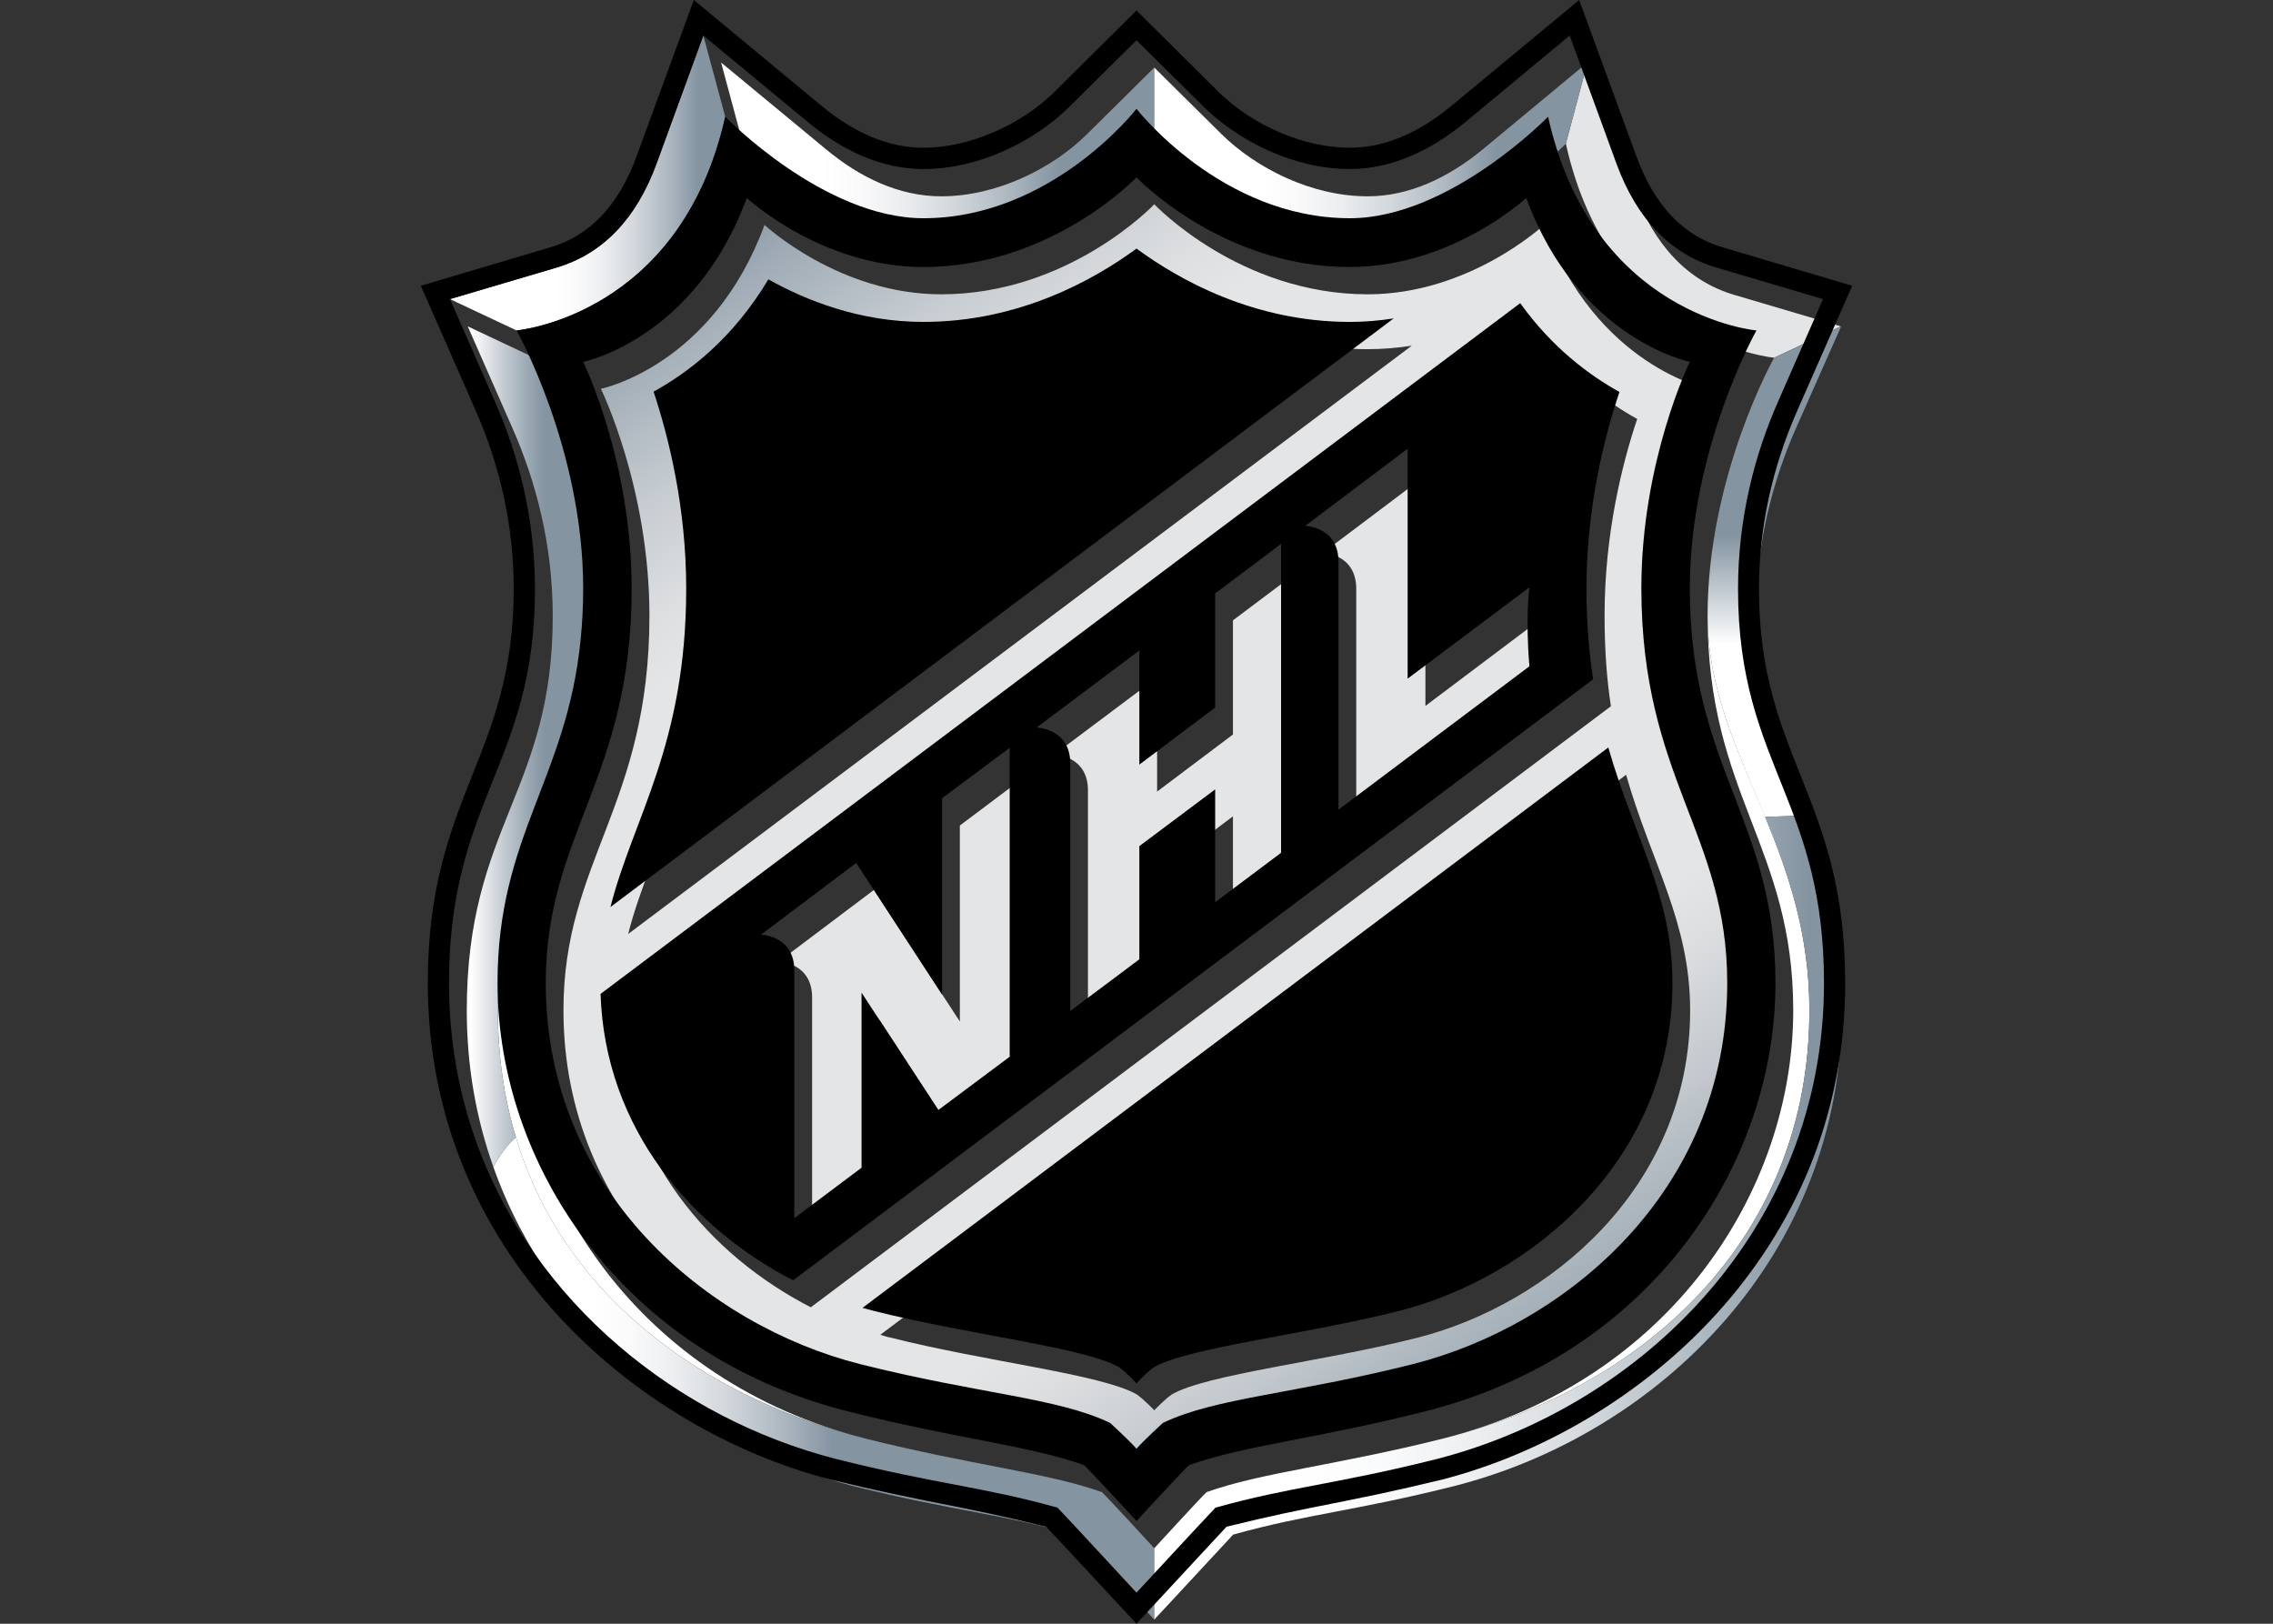 <?xml version="1.0" encoding="UTF-8"?>
<svg xmlns="http://www.w3.org/2000/svg" xmlns:xlink="http://www.w3.org/1999/xlink" width="28pt" height="20pt" viewBox="0 0 28 20" version="1.1">
<rect x="0" y="0" width="28" height="20" fill="#333333" stroke="none"/>
<defs>
<clipPath id="clip1">
  <path d="M 5.75 4.02 L 7.402 4.02 L 7.402 14.375 L 5.75 14.375 Z M 5.75 4.02 "/>
</clipPath>
<clipPath id="clip2">
  <path d="M 6.355 14.008 C 6.211 13.535 6.133 13.016 6.133 12.445 C 6.133 10.961 7.133 9.723 7.371 8.215 C 7.391 8.02 7.402 7.809 7.402 7.582 C 7.402 5.859 6.582 4.406 6.582 4.406 L 5.762 4.02 L 6.316 5.281 C 6.598 5.922 6.809 6.703 6.809 7.59 C 6.809 9.746 5.75 10.176 5.75 12.445 C 5.75 13.137 5.867 13.781 6.078 14.375 C 6.145 14.238 6.242 14.109 6.355 14.008 "/>
</clipPath>
<linearGradient id="linear0" gradientUnits="userSpaceOnUse" x1="140.353" y1="38.462" x2="142.796" y2="38.462" gradientTransform="matrix(0.868,0,0,0.868,-116.258,-24.194)">
<stop offset="0" style="stop-color:rgb(100%,100%,100%);stop-opacity:1;"/>
<stop offset="0.112" style="stop-color:rgb(100%,100%,100%);stop-opacity:1;"/>
<stop offset="0.27" style="stop-color:rgb(80.392%,82.745%,85.098%);stop-opacity:1;"/>
<stop offset="0.451" style="stop-color:rgb(59.608%,65.098%,69.412%);stop-opacity:1;"/>
<stop offset="0.539" style="stop-color:rgb(51.765%,58.039%,63.137%);stop-opacity:1;"/>
<stop offset="1" style="stop-color:rgb(51.765%,58.039%,63.137%);stop-opacity:1;"/>
</linearGradient>
<clipPath id="clip3">
  <path d="M 21.035 4.02 L 22.68 4.02 L 22.68 10.062 L 21.035 10.062 Z M 21.035 4.02 "/>
</clipPath>
<clipPath id="clip4">
  <path d="M 21.855 4.406 C 21.855 4.406 21.035 5.859 21.035 7.582 C 21.035 8.496 21.406 9.238 21.742 10.062 L 22.188 10.047 C 21.914 9.359 21.629 8.707 21.629 7.59 C 21.629 6.703 21.84 5.918 22.121 5.281 L 22.68 4.02 Z M 21.855 4.406 "/>
</clipPath>
<linearGradient id="linear1" gradientUnits="userSpaceOnUse" x1="77.257" y1="2.635" x2="79.7" y2="2.635" gradientTransform="matrix(0,-2.561,2.561,0,15.108,207.969)">
<stop offset="0" style="stop-color:rgb(100%,100%,100%);stop-opacity:1;"/>
<stop offset="0.348" style="stop-color:rgb(100%,100%,100%);stop-opacity:1;"/>
<stop offset="0.562" style="stop-color:rgb(51.765%,58.039%,63.137%);stop-opacity:1;"/>
<stop offset="1" style="stop-color:rgb(51.765%,58.039%,63.137%);stop-opacity:1;"/>
</linearGradient>
<clipPath id="clip5">
  <path d="M 6.078 14.008 L 14.219 14.008 L 14.219 19.949 L 6.078 19.949 Z M 6.078 14.008 "/>
</clipPath>
<clipPath id="clip6">
  <path d="M 13.574 18.379 C 12.898 18.137 11.984 18.051 10.66 17.719 C 8.852 17.258 6.98 16.098 6.355 14.008 C 6.242 14.109 6.145 14.242 6.078 14.375 C 6.793 16.391 8.582 17.805 10.512 18.305 C 11.75 18.613 12.324 18.645 13.246 18.902 C 13.367 19.031 14.219 19.949 14.219 19.949 L 14.219 19.07 C 14.219 19.07 13.66 18.461 13.574 18.379 "/>
</clipPath>
<linearGradient id="linear2" gradientUnits="userSpaceOnUse" x1="107.526" y1="-0.683" x2="109.968" y2="-0.683" gradientTransform="matrix(3.362,0,0,3.362,-355.432,19.272)">
<stop offset="0" style="stop-color:rgb(100%,100%,100%);stop-opacity:1;"/>
<stop offset="0.152" style="stop-color:rgb(100%,100%,100%);stop-opacity:1;"/>
<stop offset="0.207" style="stop-color:rgb(98.039%,98.039%,98.431%);stop-opacity:1;"/>
<stop offset="0.276" style="stop-color:rgb(92.157%,92.941%,93.725%);stop-opacity:1;"/>
<stop offset="0.351" style="stop-color:rgb(82.353%,84.314%,86.275%);stop-opacity:1;"/>
<stop offset="0.431" style="stop-color:rgb(68.627%,72.549%,76.078%);stop-opacity:1;"/>
<stop offset="0.511" style="stop-color:rgb(51.765%,58.039%,63.137%);stop-opacity:1;"/>
<stop offset="1" style="stop-color:rgb(51.765%,58.039%,63.137%);stop-opacity:1;"/>
</linearGradient>
<clipPath id="clip7">
  <path d="M 6.941 2.516 L 21.496 2.516 L 21.496 18.176 L 6.941 18.176 Z M 6.941 2.516 "/>
</clipPath>
<clipPath id="clip8">
  <path d="M 19.02 2.77 C 19.02 2.77 18.105 3.625 16.848 3.625 C 15.266 3.625 14.219 2.516 14.219 2.516 C 14.219 2.516 13.172 3.625 11.594 3.625 C 10.332 3.625 9.418 2.77 9.418 2.77 C 8.777 4.512 7.402 4.789 7.402 4.789 C 7.402 4.789 8 6.008 8 7.582 C 8 9.926 6.941 10.602 6.941 12.445 C 6.941 15.02 8.949 16.66 10.809 17.133 C 12.285 17.508 13.246 17.551 13.895 17.863 C 13.895 17.863 14.129 18.078 14.219 18.176 C 14.309 18.078 14.543 17.863 14.543 17.863 C 15.191 17.551 16.156 17.508 17.629 17.133 C 19.488 16.66 21.496 15.02 21.496 12.445 C 21.496 10.602 20.441 9.926 20.441 7.582 C 20.441 6.008 21.035 4.789 21.035 4.789 C 21.035 4.789 19.66 4.512 19.02 2.77 M 8.676 7.582 C 8.676 6.582 8.457 5.719 8.27 5.16 C 8.703 4.922 9.25 4.5 9.684 3.773 C 10.152 4.035 10.812 4.301 11.594 4.301 C 12.77 4.301 13.691 3.785 14.219 3.398 C 14.746 3.785 15.668 4.301 16.848 4.301 C 17.035 4.301 17.215 4.285 17.391 4.258 L 7.738 11.504 C 8.016 10.414 8.676 9.512 8.676 7.582 M 20.82 12.445 C 20.82 14.629 19.078 16.066 17.461 16.477 C 16.293 16.773 14.867 16.926 14.434 17.176 C 14.336 17.246 14.219 17.371 14.219 17.371 C 14.219 17.371 14.102 17.246 14.004 17.176 C 13.57 16.926 12.145 16.773 10.977 16.477 C 10.93 16.469 10.887 16.453 10.844 16.441 L 20.031 9.543 C 20.344 10.637 20.82 11.355 20.82 12.445 M 19.766 7.582 C 19.766 8 19.793 8.367 19.844 8.699 L 9.988 16.102 C 8.754 15.469 7.672 14.25 7.617 12.574 L 18.945 4.066 C 19.344 4.617 19.797 4.957 20.168 5.16 C 19.98 5.719 19.766 6.582 19.766 7.582 "/>
</clipPath>
<linearGradient id="linear3" gradientUnits="userSpaceOnUse" x1="86.664" y1="-15.086" x2="89.106" y2="-15.086" gradientTransform="matrix(-4.276,-6.106,6.106,-4.276,481.865,482.154)">
<stop offset="0" style="stop-color:rgb(51.765%,58.039%,63.137%);stop-opacity:1;"/>
<stop offset="0.042" style="stop-color:rgb(60%,65.098%,69.02%);stop-opacity:1;"/>
<stop offset="0.135" style="stop-color:rgb(76.078%,78.431%,80.392%);stop-opacity:1;"/>
<stop offset="0.208" style="stop-color:rgb(85.882%,86.667%,87.451%);stop-opacity:1;"/>
<stop offset="0.253" style="stop-color:rgb(89.412%,89.804%,90.196%);stop-opacity:1;"/>
<stop offset="0.753" style="stop-color:rgb(89.412%,89.804%,90.196%);stop-opacity:1;"/>
<stop offset="0.795" style="stop-color:rgb(86.275%,87.059%,87.843%);stop-opacity:1;"/>
<stop offset="0.86" style="stop-color:rgb(77.647%,80%,81.961%);stop-opacity:1;"/>
<stop offset="0.94" style="stop-color:rgb(63.922%,68.235%,72.157%);stop-opacity:1;"/>
<stop offset="1" style="stop-color:rgb(51.765%,58.039%,63.137%);stop-opacity:1;"/>
</linearGradient>
<clipPath id="clip9">
  <path d="M 8.883 0.77 L 14.219 0.77 L 14.219 3.02 L 8.883 3.02 Z M 8.883 0.77 "/>
</clipPath>
<clipPath id="clip10">
  <path d="M 11.594 3.02 C 13.176 3.02 14.219 1.672 14.219 1.672 L 14.219 0.832 L 13.391 1.652 C 12.965 2.074 12.281 2.418 11.594 2.418 C 11.078 2.418 10.594 2.188 10.172 1.836 L 8.883 0.77 L 9.152 1.77 C 9.152 1.77 10.363 3.02 11.594 3.02 "/>
</clipPath>
<linearGradient id="linear4" gradientUnits="userSpaceOnUse" x1="114.293" y1="3.354" x2="116.736" y2="3.354" gradientTransform="matrix(2.209,0,0,2.209,-243.676,-5.515)">
<stop offset="0" style="stop-color:rgb(100%,100%,100%);stop-opacity:1;"/>
<stop offset="0.247" style="stop-color:rgb(100%,100%,100%);stop-opacity:1;"/>
<stop offset="0.33" style="stop-color:rgb(98.039%,98.039%,98.431%);stop-opacity:1;"/>
<stop offset="0.433" style="stop-color:rgb(92.157%,92.941%,93.725%);stop-opacity:1;"/>
<stop offset="0.546" style="stop-color:rgb(82.353%,84.314%,86.275%);stop-opacity:1;"/>
<stop offset="0.666" style="stop-color:rgb(68.627%,72.549%,76.078%);stop-opacity:1;"/>
<stop offset="0.786" style="stop-color:rgb(51.765%,58.039%,63.137%);stop-opacity:1;"/>
<stop offset="1" style="stop-color:rgb(51.765%,58.039%,63.137%);stop-opacity:1;"/>
</linearGradient>
<clipPath id="clip11">
  <path d="M 14.219 10.047 L 22.688 10.047 L 22.688 19.949 L 14.219 19.949 Z M 14.219 10.047 "/>
</clipPath>
<clipPath id="clip12">
  <path d="M 22.289 12.445 C 22.289 15.242 20.289 17.082 17.777 17.719 C 16.453 18.051 15.539 18.137 14.863 18.379 C 14.777 18.461 14.219 19.07 14.219 19.07 L 14.219 19.949 C 14.219 19.949 15.07 19.031 15.191 18.902 C 16.113 18.645 16.688 18.613 17.926 18.301 C 20.426 17.66 22.688 15.477 22.688 12.445 C 22.688 11.352 22.441 10.684 22.188 10.047 L 21.742 10.062 C 22.027 10.75 22.289 11.496 22.289 12.445 "/>
</clipPath>
<linearGradient id="linear5" gradientUnits="userSpaceOnUse" x1="108.378" y1="-1.715" x2="110.821" y2="-1.715" gradientTransform="matrix(3.521,0,0,3.521,-367.368,21.038)">
<stop offset="0" style="stop-color:rgb(100%,100%,100%);stop-opacity:1;"/>
<stop offset="0.197" style="stop-color:rgb(100%,100%,100%);stop-opacity:1;"/>
<stop offset="0.319" style="stop-color:rgb(98.039%,98.431%,98.824%);stop-opacity:1;"/>
<stop offset="0.454" style="stop-color:rgb(92.941%,93.725%,94.51%);stop-opacity:1;"/>
<stop offset="0.597" style="stop-color:rgb(84.314%,86.275%,87.843%);stop-opacity:1;"/>
<stop offset="0.744" style="stop-color:rgb(72.157%,75.686%,78.431%);stop-opacity:1;"/>
<stop offset="0.893" style="stop-color:rgb(56.471%,61.961%,66.667%);stop-opacity:1;"/>
<stop offset="0.933" style="stop-color:rgb(51.765%,58.039%,63.137%);stop-opacity:1;"/>
<stop offset="1" style="stop-color:rgb(51.765%,58.039%,63.137%);stop-opacity:1;"/>
</linearGradient>
<clipPath id="clip13">
  <path d="M 14.219 0.77 L 19.555 0.77 L 19.555 3.02 L 14.219 3.02 Z M 14.219 0.77 "/>
</clipPath>
<clipPath id="clip14">
  <path d="M 16.848 3.02 C 18.074 3.02 19.289 1.77 19.289 1.77 L 19.555 0.77 L 18.27 1.836 C 17.844 2.188 17.359 2.418 16.848 2.418 C 16.156 2.418 15.477 2.074 15.047 1.652 L 14.219 0.832 L 14.219 1.672 C 14.219 1.672 15.262 3.02 16.848 3.02 "/>
</clipPath>
<linearGradient id="linear6" gradientUnits="userSpaceOnUse" x1="115.734" y1="3.354" x2="118.177" y2="3.354" gradientTransform="matrix(2.209,0,0,2.209,-241.467,-5.516)">
<stop offset="0" style="stop-color:rgb(100%,100%,100%);stop-opacity:1;"/>
<stop offset="0.247" style="stop-color:rgb(100%,100%,100%);stop-opacity:1;"/>
<stop offset="0.33" style="stop-color:rgb(98.039%,98.039%,98.431%);stop-opacity:1;"/>
<stop offset="0.433" style="stop-color:rgb(92.157%,92.941%,93.725%);stop-opacity:1;"/>
<stop offset="0.546" style="stop-color:rgb(82.353%,84.314%,86.275%);stop-opacity:1;"/>
<stop offset="0.666" style="stop-color:rgb(68.627%,72.549%,76.078%);stop-opacity:1;"/>
<stop offset="0.786" style="stop-color:rgb(51.765%,58.039%,63.137%);stop-opacity:1;"/>
<stop offset="1" style="stop-color:rgb(51.765%,58.039%,63.137%);stop-opacity:1;"/>
</linearGradient>
<clipPath id="clip15">
  <path d="M 5.543 0.438 L 8.934 0.438 L 8.934 4.07 L 5.543 4.07 Z M 5.543 0.438 "/>
</clipPath>
<clipPath id="clip16">
  <path d="M 8.934 1.438 L 8.664 0.438 L 8.086 2.02 C 7.836 2.699 7.422 3.129 6.852 3.297 L 5.543 3.684 L 6.363 4.07 C 6.363 4.07 8.383 3.895 8.934 1.438 "/>
</clipPath>
<linearGradient id="linear7" gradientUnits="userSpaceOnUse" x1="121.384" y1="12.535" x2="123.826" y2="12.535" gradientTransform="matrix(1.517,0,0,1.517,-178.735,-16.757)">
<stop offset="0" style="stop-color:rgb(100%,100%,100%);stop-opacity:1;"/>
<stop offset="0.388" style="stop-color:rgb(100%,100%,100%);stop-opacity:1;"/>
<stop offset="0.461" style="stop-color:rgb(98.039%,98.039%,98.431%);stop-opacity:1;"/>
<stop offset="0.552" style="stop-color:rgb(92.157%,92.941%,93.725%);stop-opacity:1;"/>
<stop offset="0.652" style="stop-color:rgb(82.353%,84.314%,86.275%);stop-opacity:1;"/>
<stop offset="0.759" style="stop-color:rgb(68.627%,72.549%,76.078%);stop-opacity:1;"/>
<stop offset="0.865" style="stop-color:rgb(51.765%,58.039%,63.137%);stop-opacity:1;"/>
<stop offset="1" style="stop-color:rgb(51.765%,58.039%,63.137%);stop-opacity:1;"/>
</linearGradient>
</defs>
<g id="surface1">
<path style=" stroke:none;fill-rule:nonzero;fill:rgb(100%,100%,100%);fill-opacity:1;" d="M 6.348 12.445 C 6.348 10.625 7.199 9.938 7.371 8.215 C 7.133 9.723 6.133 10.961 6.133 12.445 C 6.133 13.016 6.211 13.535 6.355 14.008 C 6.98 16.098 8.852 17.258 10.66 17.719 C 7.875 17.012 6.348 14.672 6.348 12.445 "/>
<path style=" stroke:none;fill-rule:nonzero;fill:rgb(100%,100%,100%);fill-opacity:1;" d="M 21.746 10.062 C 21.406 9.238 21.035 8.496 21.035 7.582 C 21.035 9.793 22.09 10.422 22.09 12.445 C 22.09 14.672 20.566 17.012 17.777 17.719 C 20.289 17.082 22.289 15.242 22.289 12.445 C 22.289 11.496 22.027 10.75 21.746 10.062 "/>
<path style=" stroke:none;fill-rule:nonzero;fill:rgb(89.412%,89.804%,90.196%);fill-opacity:1;" d="M 21.367 3.633 C 20.797 3.465 20.383 3.031 20.133 2.352 L 19.555 0.77 L 19.289 1.77 C 19.836 4.227 21.855 4.406 21.855 4.406 L 22.676 4.02 Z M 21.367 3.633 "/>
<path style=" stroke:none;fill-rule:nonzero;fill:rgb(89.412%,89.804%,90.196%);fill-opacity:1;" d="M 11.824 12.582 L 10.766 10.961 L 9.594 11.844 C 9.594 11.844 10.004 11.855 10.004 12.285 L 10.004 15.34 L 10.832 14.715 L 10.832 12.559 L 11.777 14.008 L 12.656 13.348 L 12.656 9.543 L 11.824 10.168 Z M 11.824 12.582 "/>
<path style=" stroke:none;fill-rule:nonzero;fill:rgb(89.412%,89.804%,90.196%);fill-opacity:1;" d="M 15.188 9.047 L 14.254 9.75 L 14.254 8.344 L 12.988 9.293 C 12.988 9.293 13.402 9.305 13.402 9.734 L 13.402 12.789 L 14.254 12.148 L 14.254 10.758 L 15.188 10.055 L 15.188 11.445 L 16 10.836 L 16 7.031 L 15.188 7.641 Z M 15.188 9.047 "/>
<path style=" stroke:none;fill-rule:nonzero;fill:rgb(89.412%,89.804%,90.196%);fill-opacity:1;" d="M 17.559 8.695 L 17.559 5.859 L 16.297 6.809 C 16.297 6.809 16.707 6.82 16.707 7.254 L 16.707 10.305 L 19.059 8.539 C 19.008 7.93 19.059 7.566 19.059 7.566 Z M 17.559 8.695 "/>
<g clip-path="url(#clip1)" clip-rule="nonzero">
<g clip-path="url(#clip2)" clip-rule="nonzero">
<path style=" stroke:none;fill-rule:nonzero;fill:url(#linear0);" d="M 5.75 4.02 L 7.402 4.02 L 7.402 14.375 L 5.75 14.375 Z M 5.75 4.02 "/>
</g>
</g>
<g clip-path="url(#clip3)" clip-rule="nonzero">
<g clip-path="url(#clip4)" clip-rule="nonzero">
<path style=" stroke:none;fill-rule:nonzero;fill:url(#linear1);" d="M 21.035 4.02 L 22.68 4.02 L 22.68 10.062 L 21.035 10.062 Z M 21.035 4.02 "/>
</g>
</g>
<g clip-path="url(#clip5)" clip-rule="nonzero">
<g clip-path="url(#clip6)" clip-rule="nonzero">
<path style=" stroke:none;fill-rule:nonzero;fill:url(#linear2);" d="M 6.078 14.008 L 14.219 14.008 L 14.219 19.949 L 6.078 19.949 Z M 6.078 14.008 "/>
</g>
</g>
<g clip-path="url(#clip7)" clip-rule="nonzero">
<g clip-path="url(#clip8)" clip-rule="nonzero">
<path style=" stroke:none;fill-rule:nonzero;fill:url(#linear3);" d="M 28.855 13.023 L 11.73 25.016 L -0.418 7.668 L 16.707 -4.324 Z M 28.855 13.023 "/>
</g>
</g>
<g clip-path="url(#clip9)" clip-rule="nonzero">
<g clip-path="url(#clip10)" clip-rule="nonzero">
<path style=" stroke:none;fill-rule:nonzero;fill:url(#linear4);" d="M 8.883 0.77 L 14.219 0.77 L 14.219 3.02 L 8.883 3.02 Z M 8.883 0.77 "/>
</g>
</g>
<g clip-path="url(#clip11)" clip-rule="nonzero">
<g clip-path="url(#clip12)" clip-rule="nonzero">
<path style=" stroke:none;fill-rule:nonzero;fill:url(#linear5);" d="M 14.219 10.047 L 22.688 10.047 L 22.688 19.949 L 14.219 19.949 Z M 14.219 10.047 "/>
</g>
</g>
<g clip-path="url(#clip13)" clip-rule="nonzero">
<g clip-path="url(#clip14)" clip-rule="nonzero">
<path style=" stroke:none;fill-rule:nonzero;fill:url(#linear6);" d="M 14.219 0.77 L 19.555 0.77 L 19.555 3.02 L 14.219 3.02 Z M 14.219 0.77 "/>
</g>
</g>
<g clip-path="url(#clip15)" clip-rule="nonzero">
<g clip-path="url(#clip16)" clip-rule="nonzero">
<path style=" stroke:none;fill-rule:nonzero;fill:url(#linear7);" d="M 5.543 0.438 L 8.934 0.438 L 8.934 4.07 L 5.543 4.07 Z M 5.543 0.438 "/>
</g>
</g>
<path style=" stroke:none;fill-rule:nonzero;fill:rgb(0%,0%,0%);fill-opacity:1;" d="M 22.141 5.055 L 22.816 3.52 L 21.223 3.047 C 20.734 2.906 20.379 2.527 20.16 1.93 L 19.453 0 L 17.883 1.301 C 17.465 1.648 17.043 1.82 16.625 1.82 C 16.07 1.82 15.438 1.551 15.012 1.133 L 14 0.129 L 12.988 1.133 C 12.562 1.551 11.93 1.82 11.375 1.82 C 10.957 1.82 10.535 1.648 10.117 1.301 L 8.547 0 L 7.84 1.93 C 7.621 2.527 7.266 2.906 6.777 3.047 L 5.184 3.52 L 5.859 5.055 C 6.172 5.766 6.328 6.504 6.328 7.254 C 6.328 9.332 5.27 9.805 5.27 12.109 C 5.27 15.434 7.84 17.605 10.227 18.223 C 11.434 18.516 11.797 18.535 12.887 18.805 C 12.977 18.898 14 20 14 20 C 14 20 15.023 18.898 15.109 18.805 C 16.199 18.535 16.566 18.516 17.77 18.223 C 20.16 17.605 22.73 15.434 22.73 12.109 C 22.73 9.805 21.668 9.332 21.668 7.254 C 21.668 6.504 21.828 5.766 22.141 5.055 M 21.969 9.715 C 22.223 10.352 22.469 11.016 22.469 12.109 C 22.469 15.145 20.207 17.324 17.707 17.969 C 16.469 18.281 15.895 18.312 14.973 18.57 C 14.852 18.695 14 19.617 14 19.617 C 14 19.617 13.148 18.695 13.027 18.57 C 12.105 18.312 11.531 18.281 10.293 17.969 C 8.363 17.473 6.574 16.059 5.859 14.043 C 5.648 13.449 5.531 12.801 5.531 12.109 C 5.531 9.844 6.59 9.414 6.59 7.254 C 6.59 6.371 6.379 5.586 6.098 4.949 L 5.543 3.684 L 6.852 3.297 C 7.422 3.129 7.836 2.699 8.086 2.02 L 8.664 0.438 L 9.953 1.504 C 10.375 1.855 10.859 2.082 11.375 2.082 C 12.062 2.082 12.746 1.738 13.172 1.316 L 14 0.496 L 14.828 1.316 C 15.258 1.738 15.938 2.082 16.629 2.082 C 17.141 2.082 17.625 1.855 18.051 1.504 L 19.336 0.438 L 19.914 2.02 C 20.164 2.699 20.578 3.129 21.148 3.297 L 22.457 3.684 L 21.902 4.949 C 21.621 5.586 21.41 6.371 21.41 7.254 C 21.41 8.375 21.695 9.027 21.969 9.715 "/>
<path style=" stroke:none;fill-rule:nonzero;fill:rgb(0%,0%,0%);fill-opacity:1;" d="M 21.637 4.07 C 21.637 4.07 19.617 3.895 19.07 1.438 C 19.07 1.438 17.855 2.688 16.629 2.688 C 15.043 2.688 14 1.34 14 1.34 C 14 1.34 12.957 2.688 11.375 2.688 C 10.145 2.688 8.934 1.438 8.934 1.438 C 8.383 3.895 6.363 4.07 6.363 4.07 C 6.363 4.07 7.184 5.527 7.184 7.25 C 7.184 7.477 7.172 7.684 7.152 7.883 C 6.98 9.602 6.129 10.293 6.129 12.109 C 6.129 14.34 7.656 16.68 10.441 17.383 C 11.766 17.719 12.68 17.805 13.355 18.047 C 13.441 18.129 14 18.734 14 18.734 C 14 18.734 14.559 18.129 14.645 18.047 C 15.32 17.805 16.234 17.719 17.559 17.383 C 20.344 16.68 21.871 14.34 21.871 12.109 C 21.871 10.086 20.816 9.461 20.816 7.25 C 20.816 5.527 21.637 4.07 21.637 4.07 M 21.277 12.109 C 21.277 14.688 19.27 16.328 17.41 16.801 C 15.938 17.172 14.973 17.215 14.324 17.527 C 14.324 17.527 14.09 17.742 14 17.844 C 13.91 17.742 13.676 17.527 13.676 17.527 C 13.027 17.215 12.066 17.172 10.59 16.801 C 8.73 16.328 6.723 14.688 6.723 12.109 C 6.723 10.266 7.781 9.59 7.781 7.25 C 7.781 5.672 7.184 4.457 7.184 4.457 C 7.184 4.457 8.559 4.18 9.199 2.438 C 9.199 2.438 10.113 3.289 11.375 3.289 C 12.953 3.289 14 2.184 14 2.184 C 14 2.184 15.047 3.289 16.625 3.289 C 17.887 3.289 18.801 2.438 18.801 2.438 C 19.441 4.18 20.816 4.457 20.816 4.457 C 20.816 4.457 20.219 5.672 20.219 7.25 C 20.223 9.59 21.277 10.266 21.277 12.109 "/>
<path style=" stroke:none;fill-rule:nonzero;fill:rgb(0%,0%,0%);fill-opacity:1;" d="M 16.629 3.965 C 15.449 3.965 14.527 3.449 14 3.062 C 13.473 3.449 12.551 3.965 11.375 3.965 C 10.594 3.965 9.934 3.703 9.465 3.441 C 9.031 4.168 8.484 4.586 8.051 4.824 C 8.238 5.387 8.453 6.25 8.453 7.25 C 8.453 9.176 7.797 10.078 7.52 11.172 L 17.168 3.922 C 16.996 3.949 16.816 3.965 16.629 3.965 "/>
<path style=" stroke:none;fill-rule:nonzero;fill:rgb(0%,0%,0%);fill-opacity:1;" d="M 19.543 7.25 C 19.543 6.25 19.762 5.387 19.949 4.828 C 19.578 4.621 19.121 4.285 18.727 3.734 L 7.398 12.242 C 7.453 13.914 8.535 15.133 9.77 15.77 L 19.625 8.367 C 19.574 8.035 19.543 7.664 19.543 7.25 M 12.438 13.016 L 11.559 13.672 L 10.613 12.227 L 10.613 14.383 L 9.785 15.004 L 9.785 11.953 C 9.785 11.523 9.375 11.512 9.375 11.512 L 10.547 10.629 L 11.605 12.25 L 11.605 9.832 L 12.438 9.211 Z M 15.781 10.504 L 14.969 11.113 L 14.969 9.723 L 14.035 10.422 L 14.035 11.816 L 13.184 12.453 L 13.184 9.402 C 13.184 8.973 12.77 8.961 12.77 8.961 L 14.035 8.012 L 14.035 9.418 L 14.969 8.715 L 14.969 7.309 L 15.781 6.699 Z M 18.84 8.207 L 16.488 9.973 L 16.488 6.918 C 16.488 6.488 16.078 6.477 16.078 6.477 L 17.34 5.527 L 17.34 8.359 L 18.84 7.234 C 18.84 7.234 18.789 7.598 18.84 8.207 "/>
<path style=" stroke:none;fill-rule:nonzero;fill:rgb(0%,0%,0%);fill-opacity:1;" d="M 10.625 16.109 C 10.668 16.121 10.711 16.133 10.758 16.145 C 11.926 16.441 13.352 16.594 13.785 16.84 C 13.883 16.91 14 17.039 14 17.039 C 14 17.039 14.117 16.91 14.215 16.84 C 14.648 16.594 16.074 16.441 17.242 16.145 C 18.859 15.73 20.602 14.297 20.602 12.109 C 20.602 11.02 20.125 10.305 19.812 9.207 Z M 10.625 16.109 "/>
</g>
</svg>
